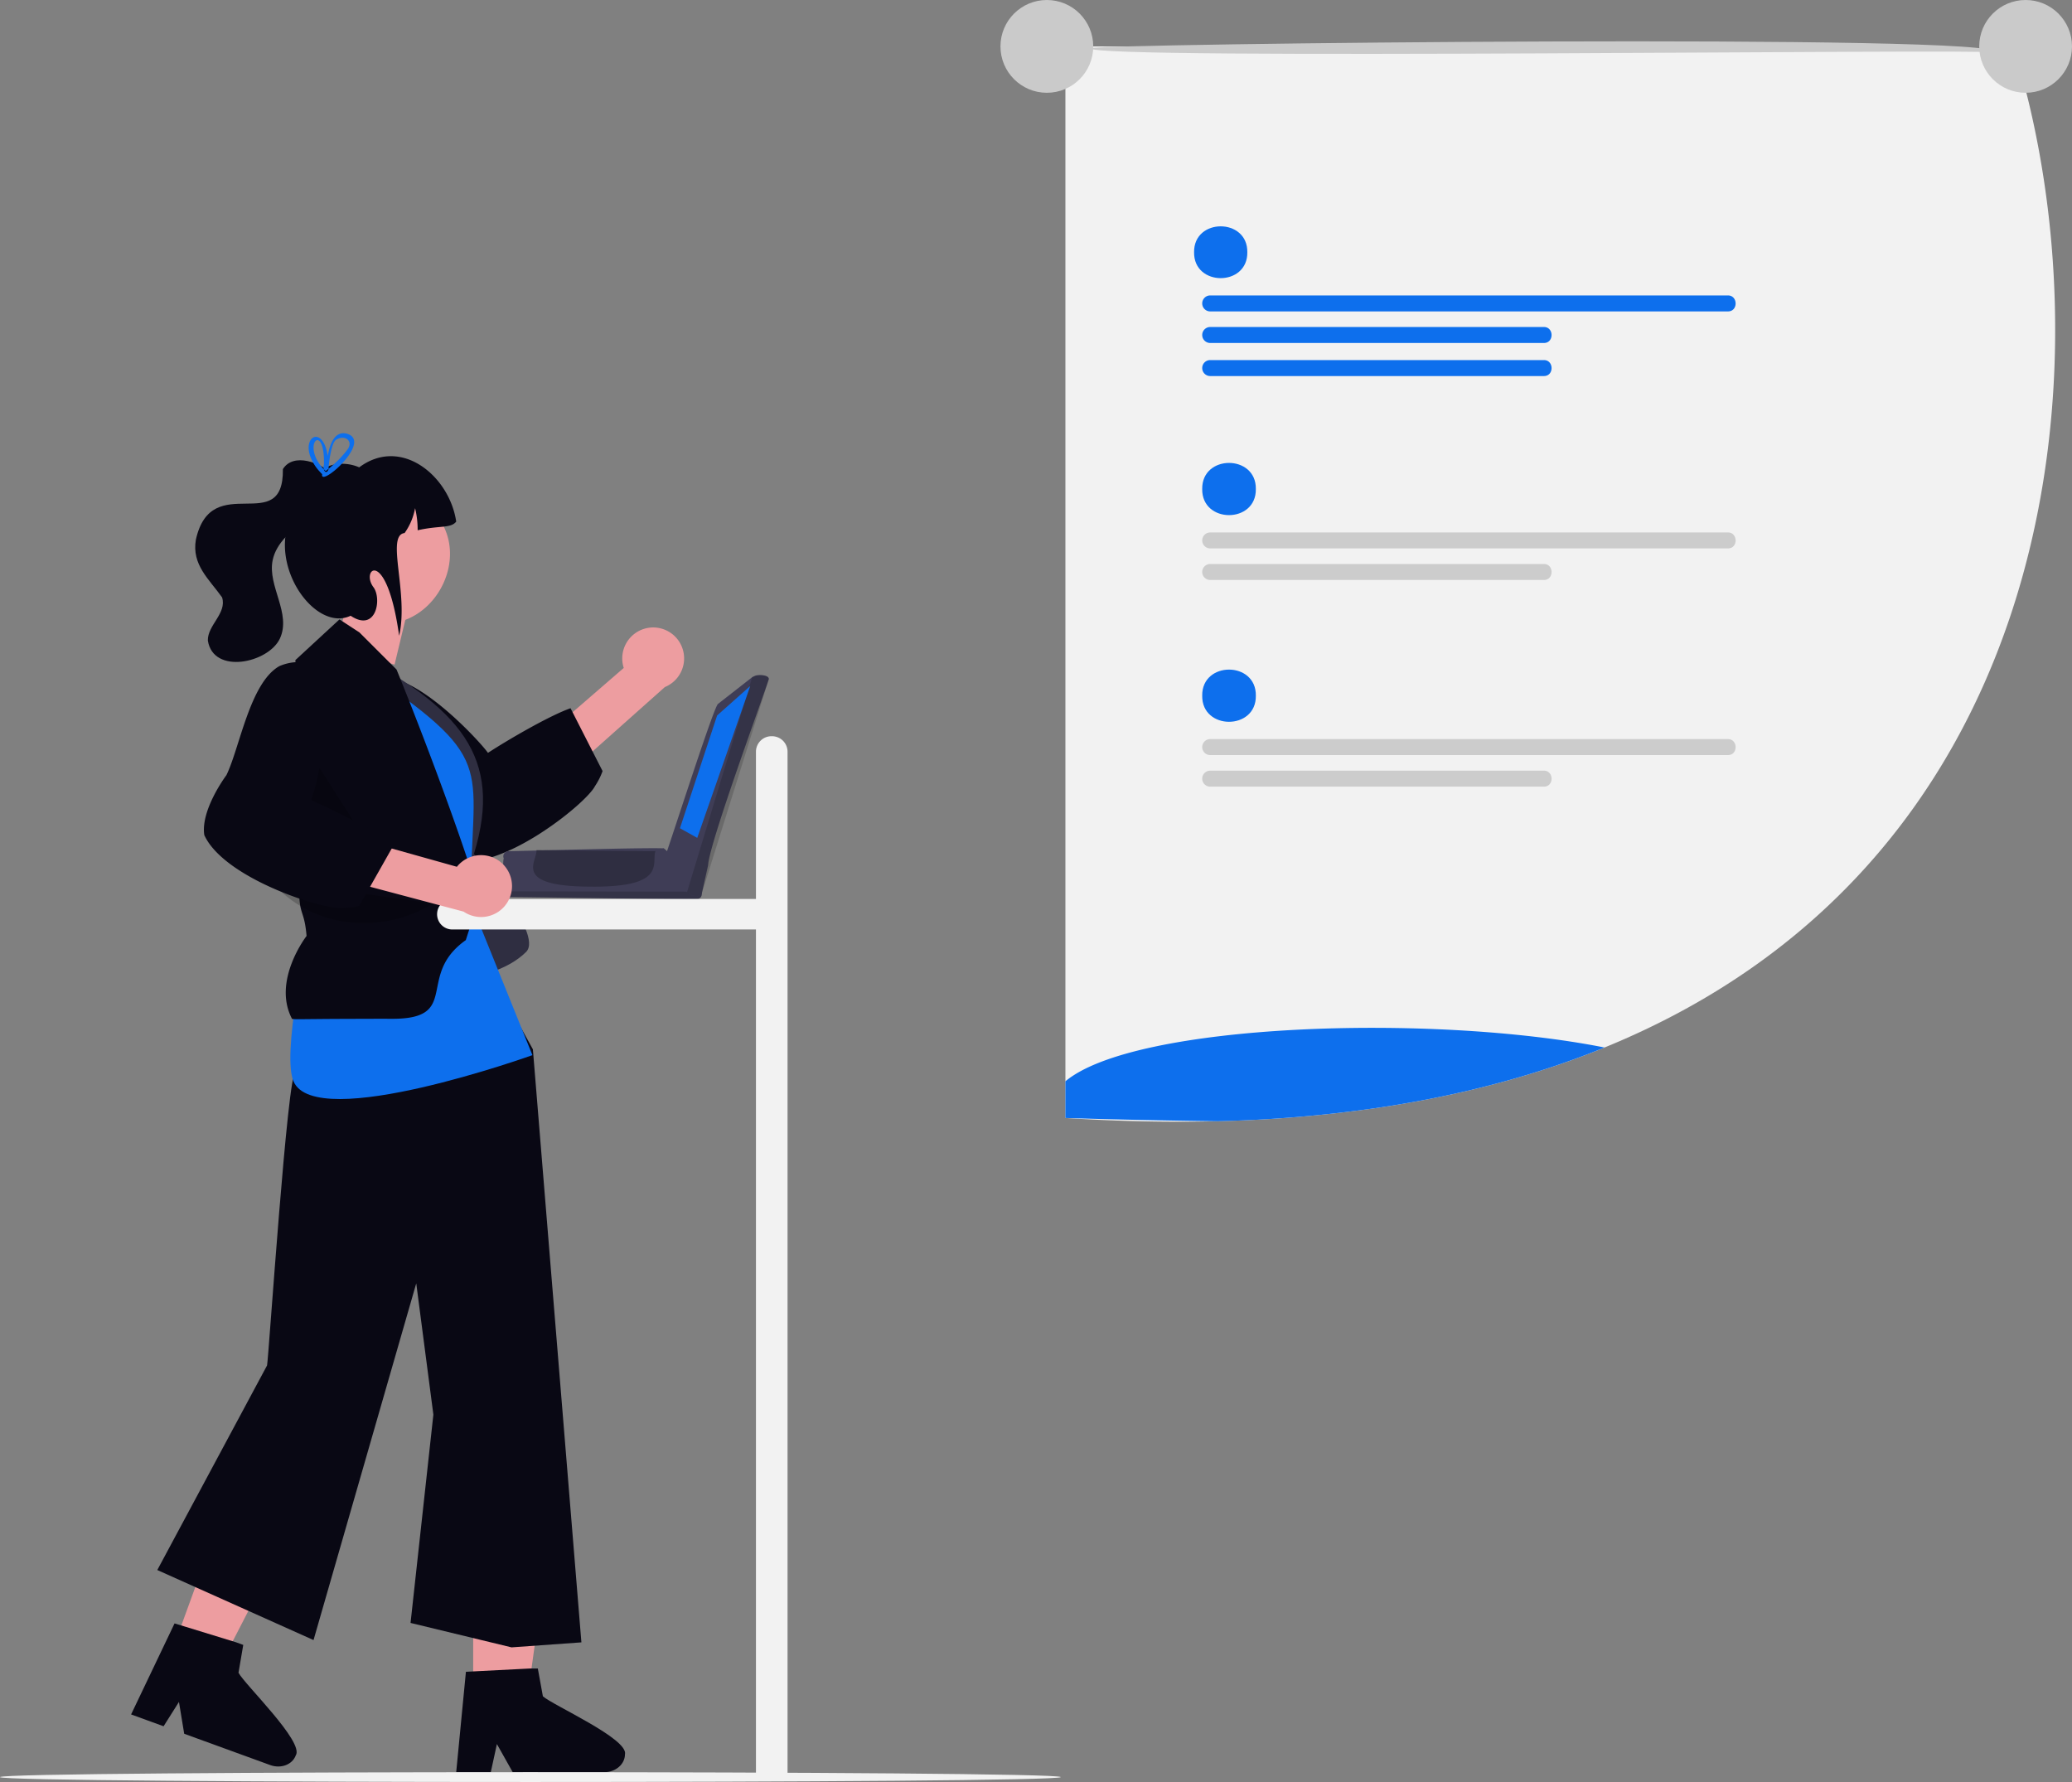 <svg xmlns="http://www.w3.org/2000/svg" width="800.128" height="688.104" viewBox="0 0 800.128 688.104" xmlns:xlink="http://www.w3.org/1999/xlink" role="img" artist="Katerina Limpitsouni" source="https://undraw.co/"><rect x="0" y="0" width="800.128" height="688.104" fill="#808080" stroke="none"/><g transform="translate(-495.411 -250.992)"><g transform="translate(580.986 816.982) rotate(20)"><path d="M0,72.523H19.418L28.653,0,0,0Z" transform="translate(6.484 0)" fill="#ed9da0"/><path d="M33.471,10.725,31.517,0H28.528L8.407,1.027l-4.657.247L.191,38.066,0,40.039H13.35l.429-1.959,1.939-8.9,5.006,8.9,1.1,1.959H57.215c4.383-.024,7.928-3.085,7.947-6.863C66.656,27.163,37.222,14.164,33.471,10.725Z" transform="translate(0 62.152)" fill="#090814"/></g><path d="M1.129.48,24.637,2.17l-6.5,27.077L-4.584,22.719Z" transform="translate(629.641 478.382)" fill="#ed9da0"/><g transform="translate(671.581 833.503)"><path d="M253.4,634.732h21.04l10.008-72.523-31.052,0Z" transform="translate(-246.844 -562.209)" fill="#ed9da0"/><path d="M439.681,745.208l-1.954-10.726h-2.989l-20.121,1.027-4.657.247-3.56,36.792-.191,1.972h13.35l.429-1.959,1.939-8.9,5.006,8.9,1.1,1.959h35.394c4.383-.024,7.928-3.085,7.947-6.863C472.866,761.645,443.432,748.646,439.681,745.208Z" transform="translate(-406.21 -672.71)" fill="#090814"/></g><path d="M458.8,362.739a11.967,11.967,0,0,0-9.58,15.5l-20.536,17.775,7.758,15.114,28.648-25.509a11.95,11.95,0,0,0-6.29-22.884Z" transform="translate(287.058 130.678)" fill="#ed9da0"/><path d="M446.88,408.17l-7.714-15.122-.794-1.554c-8.258,2.9-24.48,12.388-31.877,17.232-2.711-3.778-17.787-20.215-30.822-26.522,0-.011-.011,0-.011,0q-1.344-.647-2.654-1.157a18.334,18.334,0,0,0-6.341-1.316,9.761,9.761,0,0,0-2.847.408,8.005,8.005,0,0,0-2.677,1.373c-2.121,1.634-3.732,4.481-4.64,8.882a17.373,17.373,0,0,0,.805,6.171c3.63,12.036,17.969,25.479,23.04,34.146.5,1.339,5.479,14.52,13.341,19.194a12.684,12.684,0,0,0,1.282.681c.488.068.976.125,1.486.147h.011a20.853,20.853,0,0,0,2.394.034c.408-.011.828-.045,1.248-.079.091-.011.17-.011.261-.023a37.827,37.827,0,0,0,7.7-1.679c.284-.091.567-.182.851-.284a63.377,63.377,0,0,0,6.319-2.541c1.191-.545,2.371-1.134,3.551-1.747,1.429-.749,2.859-1.543,4.254-2.371,1.2-.692,2.382-1.418,3.539-2.167v-.011c.272-.159.545-.34.817-.533h.011c10.346-6.727,18.786-14.543,20.408-17.776a26.268,26.268,0,0,0,2.927-5.8Z" transform="translate(277.355 132.98)" fill="#090814"/><path d="M396.035,451.693s28.44,32,21.291,39.148-18.273,9.026-18.273,9.026l-13.6-1.048Z" transform="translate(281.249 127.734)" fill="#2f2e41"/><path d="M364.027,376.021c36.681,21.462,49.016,41.964,32.052,83.221Z" transform="translate(278.368 132.481)" fill="#2f2e41"/><path d="M341.36,535.966c-2.976-1.384-10.368,110.285-10.971,113.091l-42.387,79L348.334,755.1,388,617.356l6.612,50.689L385.8,748.486l39,9.431,26.974-1.927-18.734-229-35.549-64.458Z" transform="translate(268.151 129.192)" fill="#090814"/><path d="M364.993,378.81c49.807,34.358,37.645,34.97,38.051,88l23.733,58.766s-83.666,30.023-92.244,10.152S364.993,378.81,364.993,378.81Z" transform="translate(274.239 132.855)" fill="#0d6fed"/><path d="M403.9,458.894c-.1-.363-.227-.783-.363-1.225v-.011c-.216-.715-.465-1.5-.76-2.394-.182-.567-.374-1.18-.59-1.826-.136-.408-.272-.828-.42-1.271-3.993-12.059-12.047-34.543-21.826-59.4v-.011q-1.77-4.475-3.607-9.041c-.113-.272-.216-.556-.329-.828-.488-1.214-.987-2.439-1.486-3.664L360.192,364.9l-7.725-5.037-17.016,15.711s.011.272.034.805c.238,4.844,1.407,31,1.554,61.927.034,7.793.011,15.893-.125,24.027v.216c-.034,2.133,0,3.789.1,5.128a22.338,22.338,0,0,0,.329,2.836c.635,3.494,1.8,4.311,2.428,11.582,0,0-13.386,17.254-5.615,32.024a10.649,10.649,0,0,0,1.861.113c2.745.045,9.143-.125,26.738-.136,3.052-.023,6.432-.023,10.187-.011,24.605,0,11.344-14.237,24.492-27.2.284-.284.567-.556.873-.828a29.791,29.791,0,0,1,2.949-2.348l2.2-6.829.7-2.189.011-.284.068-3.029.147-6.035.1-4.016a14.906,14.906,0,0,0-.59-2.427Z" transform="translate(274.028 130.309)" fill="#090814"/><path d="M183.722,274.171l-3.908,24.39,26.453,10.911Z" transform="translate(432.965 270.036)" opacity="0.2"/><path d="M380.34,313.365c29.593,16.839,5.3,61.27-24.846,45.449C325.9,341.975,350.2,297.544,380.34,313.365Z" transform="translate(275.417 129.694)" fill="#ed9da0"/><path d="M326.6,448.837c15.692,18.493,42.433,21.163,62.741,8.753Z" transform="translate(273.339 142.268)" opacity="0.2"/><path d="M397.592,324.19c-2.074,2.7-6.406,1.432-14.889,3.357a35.368,35.368,0,0,0-.989-8.538,24.034,24.034,0,0,1-4.052,9.609c-7.366.817,1.664,23.2-2.108,39.65-4.86-34.712-15.081-25.618-9.917-18.733,3.306,4.408,1.1,17.631-8.815,11.019-16.363,7.777-39.669-30.854-13.839-48.971-.462-9.793,10.435-11.34,17.145-8.329C376.411,291.123,395.015,306.666,397.592,324.19Z" transform="translate(273.989 128.206)" fill="#090814"/><path d="M40.045,2.355C35.788,28.533,12.967-2.46,2.236,23.3c-3.374,9.329,2.415,16,6.076,23.747C9.148,53.413.869,56.642,0,62.5c-.241,13.43,21.426,12.608,27.483,4.135,6.224-8.87-1.208-20.771,2.533-30.291,5.258-13.218,26.641-13.317,28.5-28.695C54.914,2.511,45.213-3.373,40.045,2.355Z" transform="matrix(0.985, -0.174, 0.174, 0.985, 564.801, 436.779)" fill="#090814"/><path d="M347.267,303.87c-.216.091-.431.182-.624.284h-.011c-.182.091-.363.182-.545.284-.023.011-.034.023-.057.034-.238-.227-.476-.454-.726-.681a2.624,2.624,0,0,0,.045,1.112l.034.136c.227.238.465.465.715.7.227-.17.442-.352.669-.522.136-.113.272-.227.42-.34.023-.295.057-.635.091-1.01Zm6.829-12.615c-5.059-1.157-6.693,5.457-7.181,8.644-1.838-11.571-9.484-7.929-6.84-.034a17.678,17.678,0,0,0,3.891,6.262c.238.272.5.545.771.817-.306,1.588,1.237,1.18,3.324-.284a27.8,27.8,0,0,0,4.254-3.732C356.479,298.561,359.723,292.719,354.1,291.256Zm.159,6.511a39.642,39.642,0,0,1-5.23,5.547q-.9.817-1.838,1.565c-.011.1-.011.193-.023.272a2.082,2.082,0,0,1-.159.318c-.635,1.146-1.35.522-1.622-.431-.023-.034-.057-.068-.079-.1a15.986,15.986,0,0,1-2.348-3.108c-4.685-8.122,2.859-13.647,2.484,1.52a1.438,1.438,0,0,0-.136.442,2.624,2.624,0,0,0,.045,1.112l.034.136c.227.238.465.465.715.7.227-.17.442-.352.669-.522.136-.113.272-.227.42-.34.023-.295.057-.635.091-1.01v-.011c.295-3.04,1.1-8.508,2.586-9.994,3.267-2.507,7.5.2,4.39,3.9Zm-6.988,6.1c-.216.091-.431.182-.624.284h-.011c-.182.091-.363.182-.545.284-.023.011-.034.023-.057.034-.238-.227-.476-.454-.726-.681a2.624,2.624,0,0,0,.045,1.112l.034.136c.227.238.465.465.715.7.227-.17.442-.352.669-.522.136-.113.272-.227.42-.34.023-.295.057-.635.091-1.01Z" transform="translate(275.075 127.156)" fill="#0d6fed"/><path d="M404.686,432.751c8.225-.164,52.405-1.432,59.65-1.12.41-1.435,14.144,16.166,14.478,16.275a2.006,2.006,0,0,1-.671,3.225c-.807.491-72.032-.827-72.895-.655a1.981,1.981,0,0,1-1.768-1.152L403,448.258c-.049-1.824-.647-11.147-.111-12.741a1.973,1.973,0,0,1,1.792-2.767Z" transform="translate(287.048 146.936)" fill="#3f3d56"/><path d="M402.971,446.61c.418,1,.953,2.267,2.244,2.22l72.143.81a1.99,1.99,0,0,0,1.736-2.921Z" transform="translate(287.081 148.583)" opacity="0.17" style="isolation:isolate"/><path d="M457.959,401.223c.777-.858,20.064-61.811,21.674-62.321L492.8,328.614l1.177-.565c1.637-.574,5.563-.186,5.209,1.411h0c-3.094,9.473-22.992,63.426-23.428,71.838l-2.4,10.716a1.424,1.424,0,0,1-.9.9,3.074,3.074,0,0,1-1.652.18,4.29,4.29,0,0,1-3.192-1.473C467.441,411.246,457.058,401.442,457.959,401.223Z" transform="translate(293.088 183.869)" fill="#3f3d56"/><path d="M491.847,328.621l-25.186,83.012c.842,1.362,4.784,2.315,5.7.529.016,0,25.838-82.645,25.864-82.695C498.5,327.479,493.356,327.416,491.847,328.621Z" transform="translate(294.045 183.861)" opacity="0.17" style="isolation:isolate"/><path d="M333.25,200.416,320.459,211.8,306.1,255.353l6.674,3.718Z" transform="translate(451.883 315.462)" fill="#0d6fed"/><path d="M499.429,433c-.577,4.226,2.162,11.268-17.152,12.442h-.144c-2.53.165-5.167.222-7.784.168-2.146.008-4.284-.059-6.342-.2h-.144c-22.2-1.442-13.837-9.86-14.126-13.884l14.99.134,30.988.268A2.822,2.822,0,0,0,499.429,433Z" transform="translate(248.843 147.746)" fill="#2f2e41"/><path d="M567.744,764.073c-.715,2.521-408.867,2.521-409.638.006C158.82,761.552,566.972,761.552,567.744,764.073Z" transform="translate(337.305 173.131)" fill="#f2f2f2"/><path d="M509.9,388.455a6,6,0,0,0-6.1,5.888v56.962H386.762a5.892,5.892,0,1,0,0,11.777H503.8v327.6H516V394.344a6,6,0,0,0-6.1-5.888Z" transform="translate(283.532 146.824)" fill="#f2f2f2"/><path d="M876.451,536.046c-25.36,10.35-54.025,18.238-86.285,23.1a510.936,510.936,0,0,1-63.3,5.369q-27.823.7-58.6-1.254V157.136a7.677,7.677,0,0,1,7.677-7.666l3.062.011,12.281.033h.211l329.677.821h1.5l11.914.033q2.563,8.254,4.77,17.006C1069.045,285.288,1047.125,466.389,876.451,536.046Z" transform="translate(238.564 119.434)" fill="#f2f2f2"/><path d="M736.6,304.537c.2,13.436-20.91,13.437-20.712,0C715.692,291.1,736.8,291.1,736.6,304.537Z" transform="translate(243.771 135.288)" fill="#0d6fed"/><path d="M918.867,318.66H718.973a3.078,3.078,0,1,0,0,6.157H918.867C922.917,324.883,922.817,318.594,918.867,318.66Z" transform="translate(243.772 137.935)" fill="#ccc"/><path d="M847.8,329.64H718.974a3.084,3.084,0,0,0,0,6.168H847.8C851.83,335.863,851.763,329.585,847.8,329.64Z" transform="translate(243.771 139.135)" fill="#ccc"/><path d="M918.868,236.16H718.974a3.084,3.084,0,1,0,0,6.168H918.868C922.917,242.383,922.817,236.1,918.868,236.16Z" transform="translate(243.771 128.913)" fill="#0d6fed"/><path d="M847.8,247.15H718.974a3.084,3.084,0,1,0,0,6.168H847.8C851.83,253.373,851.763,247.095,847.8,247.15Z" transform="translate(243.771 130.115)" fill="#0d6fed"/><path d="M847.8,258.66H718.974a3.084,3.084,0,1,0,0,6.168H847.8C851.83,264.883,851.763,258.6,847.8,258.66Z" transform="translate(243.771 131.374)" fill="#0d6fed"/><path d="M736.6,376.476c.2,13.436-20.91,13.437-20.712,0C715.692,363.04,736.8,363.04,736.6,376.476Z" transform="translate(243.771 143.155)" fill="#0d6fed"/><path d="M918.868,390.59H718.974a3.084,3.084,0,1,0,0,6.168H918.868C922.917,396.813,922.817,390.535,918.868,390.59Z" transform="translate(243.771 145.8)" fill="#ccc"/><path d="M847.8,401.58H718.974a3.084,3.084,0,1,0,0,6.168H847.8C851.83,407.8,851.763,401.525,847.8,401.58Z" transform="translate(243.771 147.002)" fill="#ccc"/><path d="M733.617,222.11c.195,13.336-20.754,13.336-20.557,0C712.865,208.773,733.813,208.773,733.617,222.11Z" transform="translate(243.461 126.283)" fill="#0d6fed"/><path d="M1025.474,152.019c-1.591-1.6-348.851,3.069-348.456-1.614C675.309,148.638,1035,144.6,1025.474,152.019Z" transform="translate(239.52 119.241)" fill="#cacaca"/><circle cx="17.913" cy="17.913" r="17.913" transform="translate(881.751 250.992)" fill="#cacaca"/><circle cx="17.913" cy="17.913" r="17.913" transform="translate(1259.713 250.992)" fill="#cacaca"/><path d="M876.451,498.688c-25.36,10.35-54.025,18.238-86.285,23.1a510.936,510.936,0,0,1-63.3,5.369q-28.621-.333-58.6-1.254V511.745C695.172,489.17,810.433,485.565,876.451,498.688Z" transform="translate(238.564 156.791)" fill="#0d6fed"/><path d="M412.288,444.386a11.966,11.966,0,0,0-18.216.55L367.923,437.6l-8.337,14.8,37.073,9.848a11.95,11.95,0,0,0,15.629-17.86Z" transform="translate(277.771 140.757)" fill="#ed9da0"/><path d="M361.441,435.487c-1.895-.987-3.789-1.951-5.638-2.847-4.016-1.985-7.748-3.721-10.493-4.9a94.87,94.87,0,0,0,3.2-12.5c3.222-16.245,5.411-41.565-9.279-40.816a19.169,19.169,0,0,0-6.171,1.5c-11.446,6.364-15.371,31.673-20.5,42.12-.9,1.214-9.994,13.828-8.531,23.165,4.152,9.075,17.356,16.835,29.733,21.883l.011.011c2.382.976,4.742,1.849,6.988,2.62,2.564.874,5,1.6,7.192,2.167,4.367,1.134,7.782,1.645,9.427,1.418a26.575,26.575,0,0,0,6.455-.749l2.6-4.583,1.6-2.836,8.361-14.77.862-1.52A124.814,124.814,0,0,0,361.441,435.487Z" transform="translate(270.283 132.265)" fill="#090814"/></g></svg>